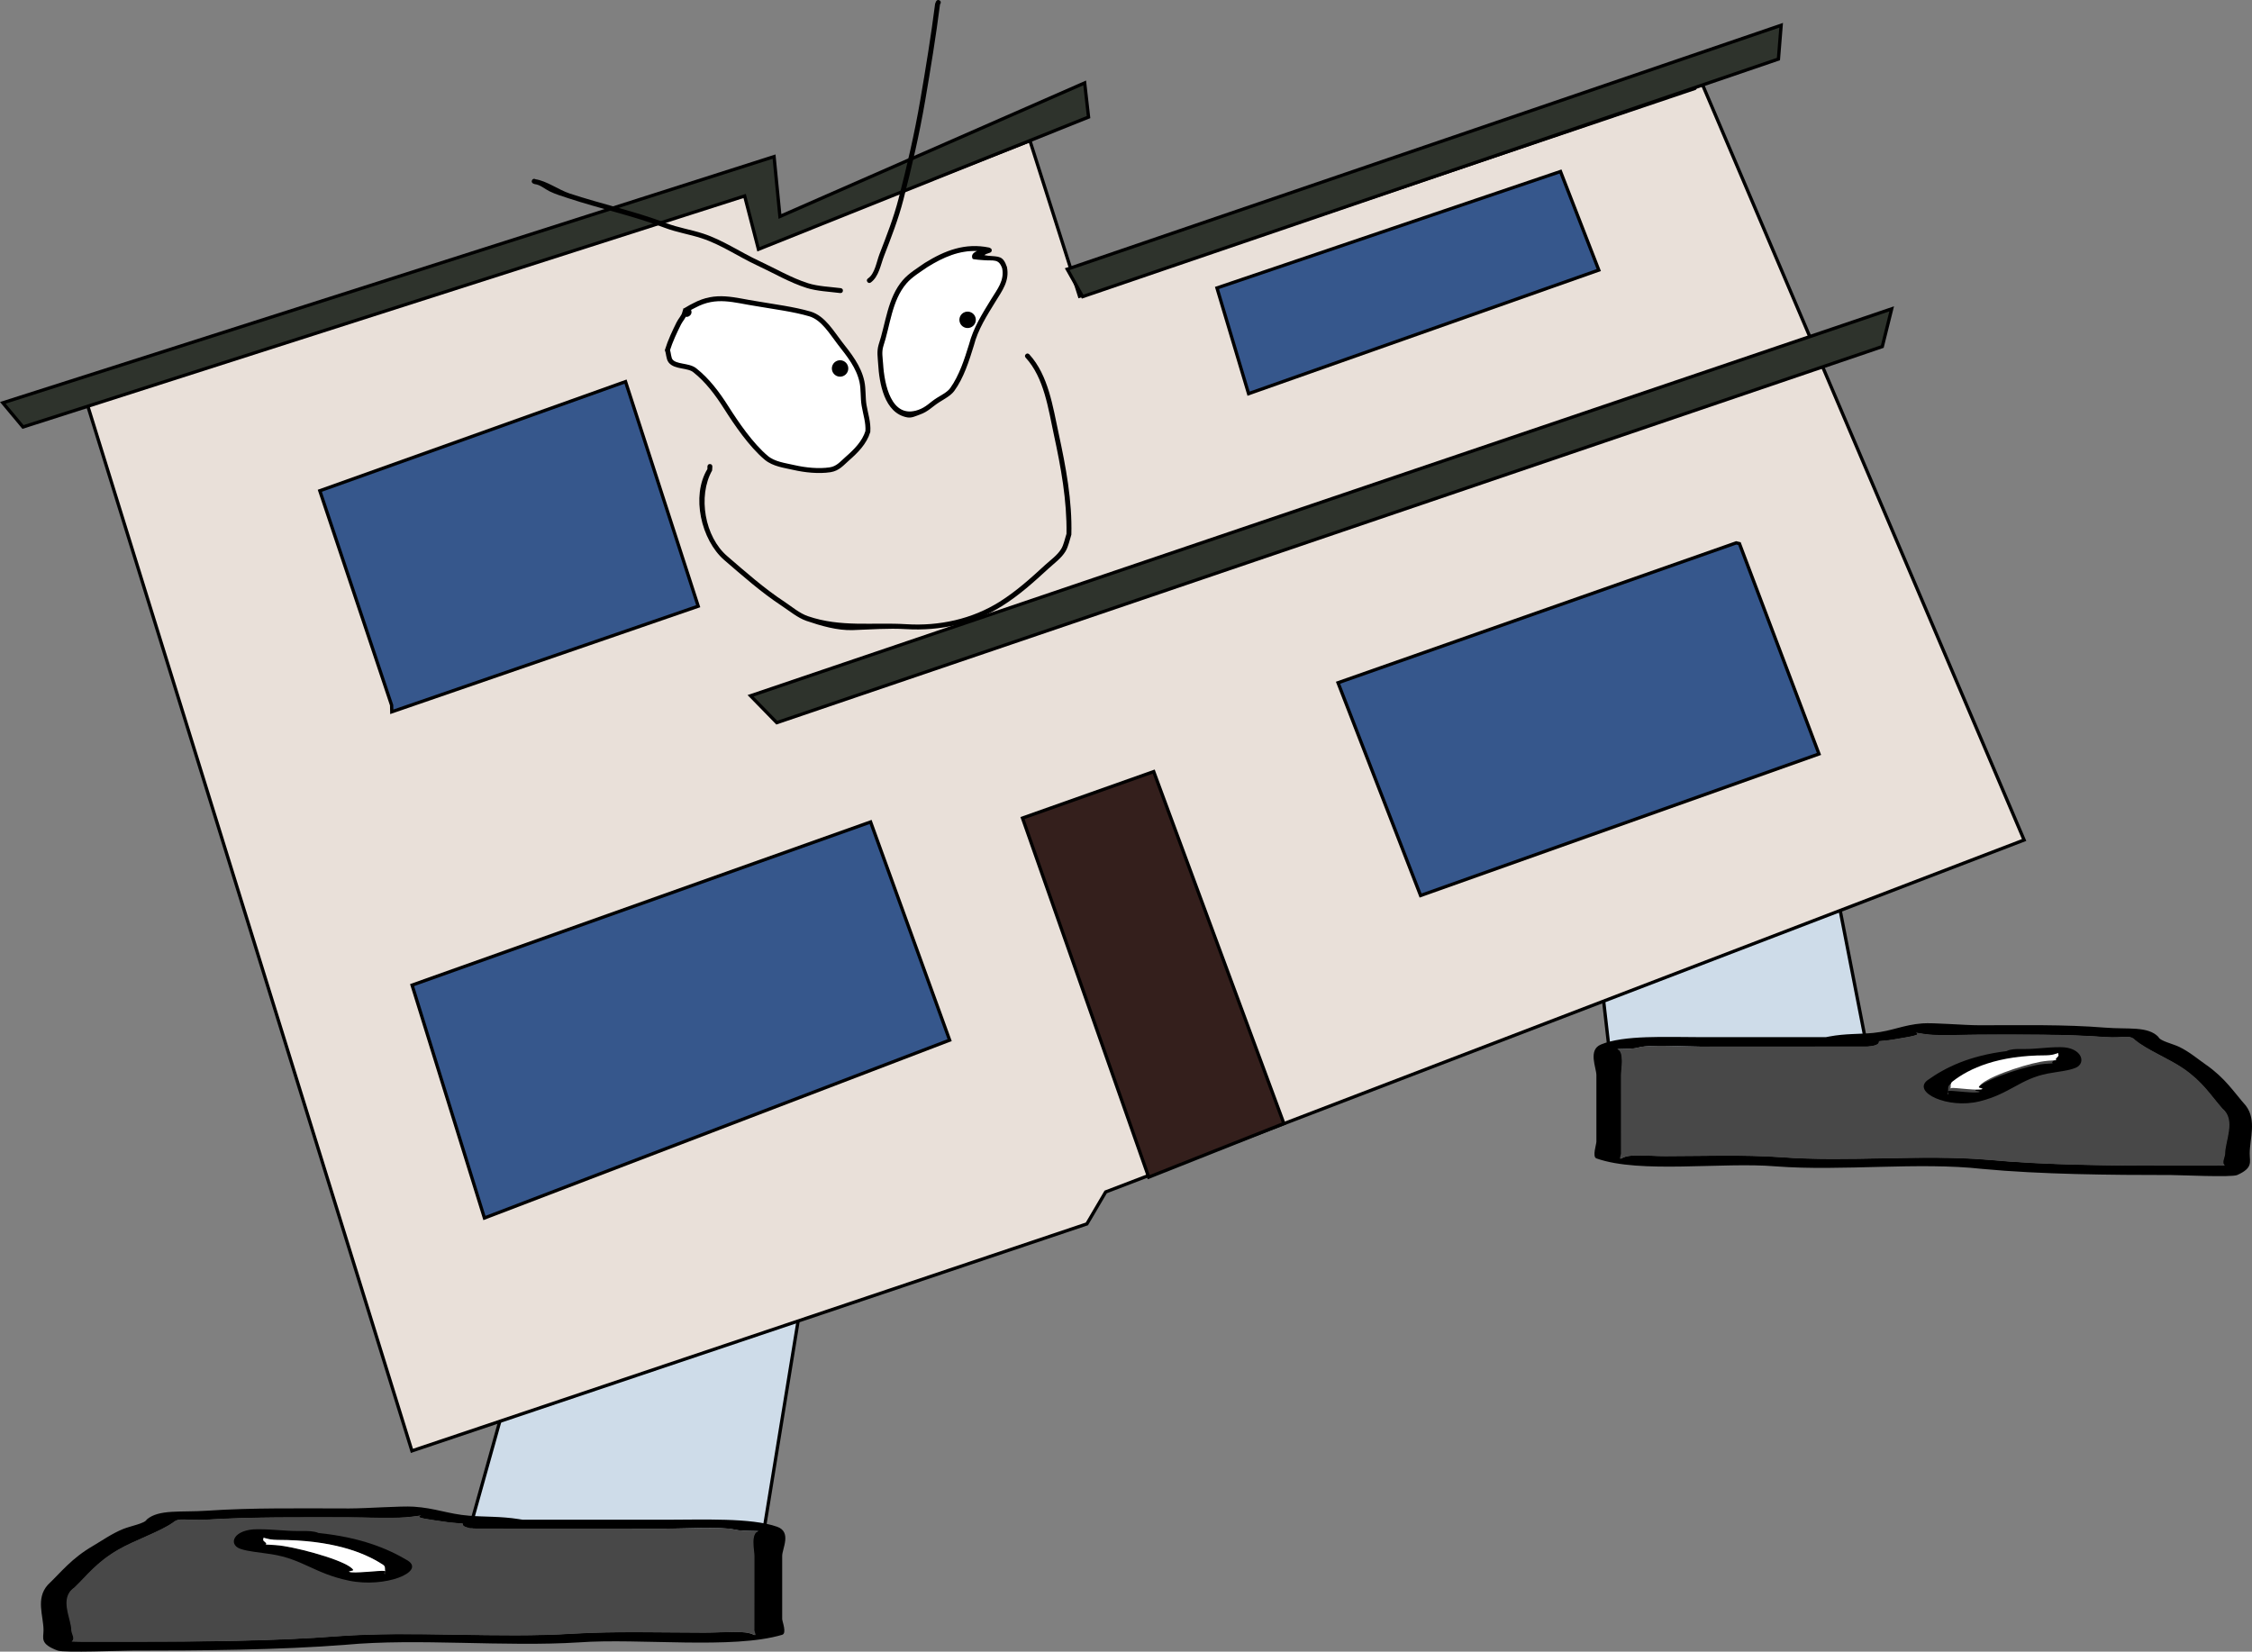 <svg version="1.1" xmlns="http://www.w3.org/2000/svg" xmlns:xlink="http://www.w3.org/1999/xlink" width="684.935" height="502.356" viewBox="0,0,684.935,502.356"><rect x="0" y="0" width="684.935" height="502.356" fill="#808080" stroke="none"/><g transform="translate(-20.437,144.574)"><g data-paper-data="{&quot;isPaintingLayer&quot;:true}" fill-rule="nonzero" stroke-linejoin="miter" stroke-miterlimit="10" stroke-dasharray="" stroke-dashoffset="0" style="mix-blend-mode: normal"><path d="M162.332,323.883l28.063,-100.264l78.41,-0.895l-16.507,101.159z" data-paper-data="{&quot;index&quot;:null}" fill="#cedce9" stroke="#000000" stroke-width="1" stroke-linecap="round"/><path d="M511.312,187.416l-14.6,-128.116l69.351,1.134l24.82,126.982z" data-paper-data="{&quot;index&quot;:null}" fill="#cedce9" stroke="#000000" stroke-width="1" stroke-linecap="round"/><path d="M597.48,171.455c-1.877,0.355 -3.722,0.558 -5.549,0.705c0.012,0.055 0.019,0.112 0.019,0.171c0,1.446 -3.821,1.446 -3.821,1.446c-16.877,0 -33.755,0 -50.632,0c-4.343,0 -15.15,-0.656 -18.353,0.209c-1.845,0.498 -3.166,0.449 -5.53,0.514c-0.267,0.007 -0.752,0.023 -1.181,0.033c2.286,0.618 1.181,6.326 1.181,7.922c0,6.749 0,13.499 0,20.248c0,1.205 0,2.411 0,3.616c0,0.482 -0.672,1.856 0,1.446c2.557,-1.558 7.547,-0.72 13.375,-0.723c11.487,-0.006 23.785,-0.47 35.067,0.312c20.602,1.559 42.752,-0.932 63.189,0.805c17.213,1.629 37.817,1.775 55.551,1.775c4.458,0 8.916,0 13.375,0c0.671,0 1.724,-0.034 2.814,-0.072c-1.097,-0.742 0.052,-2.536 0.052,-3.544c0,-3.765 3.335,-10.261 -0.759,-13.644c-3.618,-4.108 -5.907,-8.063 -11.808,-12.16c-4.354,-3.023 -11.133,-5.702 -14.736,-8.705c-1.747,-1.79 -3.31,-0.511 -8.999,-0.925c-12.587,-0.916 -25.21,-0.723 -38.213,-0.723c-4.74,0 -10.692,0.364 -15.285,0c-0.97,-0.077 -2.792,-0.363 -4.158,-0.597c2.498,0.73 -3.202,1.437 -5.597,1.89zM537.496,170.884c12.755,0 25.511,0 38.266,0c0.368,-0.07 0.736,-0.139 1.104,-0.209c4.847,-0.917 9.222,-0.674 13.375,-1.085c5.659,-0.56 9.043,-2.444 14.882,-2.893c3.354,-0.258 12.643,0.57 17.397,0.57c12.891,0 25.769,-0.279 38.213,0.723c6.991,0.563 12.898,-0.535 16.168,2.815c0.482,1.272 4.339,2.068 6.357,3.046c3.083,1.496 5.66,3.711 8.046,5.367c5.914,4.106 8.515,8.329 12.223,12.539c3.314,4.438 1.151,9.942 1.151,14.559c0,2.553 1.063,4.352 -3.821,6.508c-1.703,0.752 -17.438,0 -20.062,0c-18.292,0 -39.664,-0.183 -57.405,-1.862c-19.49,-2.156 -42.689,0.75 -62.834,-0.775c-16.234,-1.384 -41.291,2.303 -54.585,-2.425c-1.316,-0.468 0,-4.291 0,-5.062c0,-6.749 0,-13.499 0,-20.248c0,-2.257 -2.628,-7.644 1.359,-9.325c6.958,-2.932 19.979,-2.246 30.167,-2.246z" data-paper-data="{&quot;index&quot;:null}" fill="#000000" stroke="none" stroke-width="1" stroke-linecap="butt"/><path d="M591.878,172.09c1.827,-0.147 3.694,-0.352 5.571,-0.707c2.395,-0.453 8.118,-1.161 5.62,-1.891c1.366,0.234 3.203,0.52 4.173,0.597c4.593,0.364 10.599,0.004 15.338,0.004c13.003,0 25.708,-0.173 38.295,0.743c5.688,0.414 7.264,-0.859 9.01,0.93c3.603,3.003 10.41,5.704 14.765,8.727c5.902,4.097 8.198,8.08 11.816,12.188c4.094,3.383 0.741,9.904 0.741,13.669c0,1.008 -1.156,2.807 -0.059,3.549c-1.09,0.037 -2.145,0.073 -2.816,0.073c-4.458,0 -8.924,0.005 -13.382,0.005c-17.734,0 -38.422,-0.122 -55.635,-1.75c-20.437,-1.737 -42.79,0.74 -63.391,-0.819c-11.282,-0.782 -23.615,-0.334 -35.102,-0.328c-5.827,0.003 -10.822,-0.838 -13.379,0.72c-0.672,0.41 -0.003,-0.966 -0.003,-1.448c0,-1.205 -0.007,-2.416 -0.007,-3.622c0,-6.749 -0.008,-13.539 -0.008,-20.288c0,-1.596 1.117,-7.318 -1.169,-7.936c0.429,-0.01 0.915,-0.026 1.182,-0.033c2.364,-0.065 3.688,-0.018 5.533,-0.517c3.203,-0.865 14.02,-0.216 18.363,-0.216c16.877,0 33.845,-0.029 50.722,-0.029c0,0 3.84,-0.002 3.84,-1.449c0,-0.059 -0.006,-0.116 -0.018,-0.171z" data-paper-data="{&quot;noHover&quot;:false,&quot;origItem&quot;:[&quot;Path&quot;,{&quot;applyMatrix&quot;:true,&quot;segments&quot;:[[[579.60736,595.76373],[0.95609,-0.20262],[0.00646,0.07548]],[[579.61718,596],[0,-0.08208],[0,2]],[[577.61718,598],[0,0],[-8.83333,0]],[[551.11718,598],[8.83333,0],[-2.27308,0]],[[541.51161,598.28885],[1.67648,-1.19621],[-0.96568,0.68904]],[[538.61718,599],[1.23739,-0.09027],[-0.13966,0.01019]],[[537.99901,599.04541],[0.22447,-0.0134],[1.19653,0.85421]],[[538.61718,610],[0,-2.20646],[0,9.33333]],[[538.61718,638],[0,-9.33333],[0,1.66667]],[[538.61718,643],[0,-1.66667],[0,0.66667]],[[538.61718,645],[-0.35177,0.56631],[1.33831,-2.15456]],[[545.61718,644],[-3.04994,0.00386],[6.01206,-0.00761]],[[563.97058,644.43107],[-5.90478,-1.08158],[10.78253,2.15651]],[[597.04254,645.54479],[-10.6965,-2.40266],[9.00888,2.25222]],[[626.11718,648],[-9.28168,0],[2.33333,0]],[[633.11718,648],[-2.33333,0],[0.35109,0]],[[634.59021,647.90091],[-0.5707,0.05184],[-0.57412,-1.02596]],[[634.61718,643],[0,1.39387],[0,-5.20707]],[[634.21982,624.13246],[2.14282,4.67827],[-1.8936,-5.6808]],[[628.03948,607.31672],[3.08887,5.66543],[-2.2791,-4.1802]],[[620.32688,595.27881],[1.8857,4.15235],[-0.91417,-2.47477]],[[615.61718,594],[2.9771,0.57275],[-6.58756,-1.26734]],[[595.61718,593],[6.8054,0],[-2.48058,0]],[[587.61718,593],[2.40395,0.50364],[-0.50743,-0.10631]],[[585.44122,592.1748],[0.71481,0.32365],[1.30749,1.01011]],[[582.51161,594.78885],[1.25365,-0.62682],[-0.98239,0.4912]]],&quot;closed&quot;:true}],&quot;index&quot;:null}" fill="#484848" stroke="none" stroke-width="1" stroke-linecap="butt"/><path d="M645.448,177.392c0,-0.168 -0.053,-0.449 -0.104,-0.724c-0.197,0.112 -0.49,0.207 -0.868,0.289c-1.132,0.436 -2.85,0.436 -2.85,0.436c-14.555,0 -22.962,3.839 -28.108,7.878c-0.605,0.458 -0.552,1.01 -0.552,1.523c0,0.146 -0.037,0.377 -0.077,0.617c0.038,-0.077 0.135,-0.141 0.33,-0.181c0.864,-0.18 8.378,0.92 9.3,0.287c0.277,-0.19 -1.359,-0.226 -1.269,-0.441c1.11,-2.638 12.88,-6.628 18.666,-7.723c1.501,-0.284 3.19,-0.427 4.869,-0.492c-0.657,-0.387 0.661,-0.979 0.661,-1.468zM612.87,187.53c-0.087,0.514 -0.164,1.006 0.097,0.71c0.178,-0.202 -0.079,-0.486 -0.097,-0.71zM606.683,183.977c5.461,-3.897 12.725,-7.45 24.044,-8.848c1.063,-0.629 3.257,-0.629 3.257,-0.629h1.911c4.326,0 6.615,-0.57 11.262,-0.57c6.454,0 7.95,4.857 4.575,6.279c-2.13,0.898 -5.545,1.192 -8.396,1.731c-8.438,1.597 -11.569,6.186 -20.815,8.469c-9.8,2.42 -20.589,-2.835 -15.837,-6.432z" data-paper-data="{&quot;index&quot;:null}" fill="#000000" stroke="none" stroke-width="1" stroke-linecap="butt"/><path d="M646.416,175.69c0.051,0.276 0.112,0.561 0.112,0.728c0,0.489 -1.302,1.09 -0.645,1.477c-1.679,0.065 -3.378,0.202 -4.879,0.486c-5.786,1.095 -17.613,5.065 -18.723,7.703c-0.09,0.215 1.364,0.377 1.087,0.568c-0.922,0.633 -8.501,-0.486 -9.365,-0.306c-0.196,0.041 -0.291,0.104 -0.329,0.182c0.04,-0.24 0.07,-0.475 0.07,-0.62c0,-0.512 -0.07,-1.074 0.535,-1.533c5.145,-4.039 13.856,-7.963 28.411,-7.963c0,0 1.725,0.003 2.858,-0.433c0.378,-0.081 0.671,-0.177 0.868,-0.289z" data-paper-data="{&quot;noHover&quot;:false,&quot;origItem&quot;:[&quot;Path&quot;,{&quot;applyMatrix&quot;:true,&quot;segments&quot;:[[[607.563,601.99816],[0.02649,0.38155],[-0.10299,0.15484]],[[607.10872,602.39727],[0.1976,-0.11227],[-0.59254,0.60273]],[[605.61718,603],[0,0],[-7.618,0]],[[590.90604,613.89443],[2.69308,-5.58508],[-0.31682,0.63364]],[[590.61718,616],[0,-0.70843],[0,0.20156]],[[590.57685,616.85325],[0.02106,-0.33136],[0.02013,-0.10671]],[[590.74964,616.60263],[-0.10238,0.05628],[0.45234,-0.24865]],[[595.61718,617],[-0.48256,0.87548],[0.14503,-0.26312]],[[594.95308,616.3906],[-0.04725,0.29671],[0.58086,-3.64773]],[[604.72276,605.71115],[-3.02833,1.51416],[0.78545,-0.39273]],[[607.27135,605.03032],[-0.87898,0.0905],[-0.34365,-0.53523]],[[607.61718,603],[0,0.6759],[0,-0.23192]]],&quot;closed&quot;:true}],&quot;index&quot;:null}" fill="#ffffff" stroke="none" stroke-width="1" stroke-linecap="butt"/><path d="M154.873,318.207c-2.708,-0.43 -9.153,-1.101 -6.329,-1.794c-1.544,0.222 -3.604,0.493 -4.701,0.566c-5.193,0.346 -11.923,0 -17.282,0c-14.701,0 -28.974,-0.183 -43.204,0.686c-6.431,0.393 -8.199,-0.821 -10.174,0.878c-4.074,2.849 -11.738,5.392 -16.661,8.261c-6.673,3.888 -9.26,7.641 -13.351,11.539c-4.629,3.21 -0.858,9.374 -0.858,12.947c0,0.956 1.298,2.659 0.058,3.363c1.233,0.036 2.424,0.068 3.182,0.068c5.041,0 10.081,0 15.122,0c20.05,0 43.346,-0.139 62.808,-1.685c23.107,-1.649 48.15,0.716 71.443,-0.764c12.756,-0.742 26.66,-0.301 39.647,-0.296c6.589,0.003 12.231,-0.792 15.122,0.686c0.76,0.389 0,-0.915 0,-1.372c0,-1.144 0,-2.287 0,-3.431c0,-6.405 0,-12.809 0,-19.214c0,-1.514 -1.249,-6.931 1.335,-7.517c-0.485,-0.009 -1.034,-0.024 -1.335,-0.031c-2.673,-0.062 -4.167,-0.015 -6.253,-0.488c-3.622,-0.821 -15.84,-0.198 -20.75,-0.198c-19.082,0 -38.164,0 -57.246,0c0,0 -4.32,0 -4.32,-1.372c0,-0.056 0.007,-0.11 0.021,-0.162c-2.065,-0.139 -4.152,-0.332 -6.274,-0.669zM222.692,317.665c11.519,0 26.241,-0.652 34.107,2.131c4.508,1.595 1.536,6.707 1.536,8.848c0,6.405 0,12.809 0,19.214c0,0.731 1.488,4.359 0,4.803c-15.031,4.486 -43.361,0.988 -61.715,2.301c-22.776,1.447 -49.006,-1.31 -71.042,0.736c-20.058,1.593 -44.222,1.767 -64.903,1.767c-2.966,0 -20.757,0.714 -22.682,0c-5.522,-2.046 -4.32,-3.754 -4.32,-6.176c0,-4.381 -2.445,-9.604 1.302,-13.815c4.193,-3.995 7.133,-8.003 13.82,-11.899c2.697,-1.572 5.611,-3.674 9.097,-5.093c2.281,-0.929 6.642,-1.683 7.187,-2.891c3.696,-3.178 10.376,-2.137 18.28,-2.671c14.07,-0.951 28.629,-0.686 43.204,-0.686c5.375,0 15.878,-0.786 19.67,-0.541c6.601,0.426 10.428,2.214 16.826,2.745c4.695,0.39 9.642,0.159 15.122,1.029c0.416,0.066 0.832,0.132 1.248,0.198c14.422,0 28.843,0 43.265,0z" data-paper-data="{&quot;index&quot;:null}" fill="#000000" stroke="none" stroke-width="1" stroke-linecap="butt"/><path d="M161.207,318.81c-0.014,0.052 -0.021,0.106 -0.021,0.162c0,1.372 4.342,1.375 4.342,1.375c19.082,0 38.266,0.027 57.348,0.027c4.91,0 17.14,-0.616 20.761,0.205c2.086,0.473 3.583,0.428 6.256,0.49c0.302,0.007 0.851,0.022 1.336,0.032c-2.585,0.586 -1.322,6.016 -1.322,7.53c0,6.405 -0.009,12.847 -0.009,19.252c0,1.144 -0.007,2.293 -0.007,3.437c0,0.457 0.757,1.763 -0.003,1.374c-2.891,-1.478 -8.538,-0.681 -15.127,-0.683c-12.987,-0.005 -26.931,-0.431 -39.687,0.311c-23.293,1.48 -48.565,-0.871 -71.672,0.778c-19.461,1.546 -42.852,1.661 -62.902,1.661c-5.041,0 -10.09,-0.004 -15.13,-0.004c-0.758,0 -1.951,-0.033 -3.184,-0.069c1.24,-0.704 -0.066,-2.411 -0.066,-3.368c0,-3.573 -3.791,-9.76 0.838,-12.971c4.091,-3.898 6.687,-7.677 13.36,-11.565c4.923,-2.869 12.62,-5.432 16.693,-8.281c1.975,-1.698 3.756,-0.49 10.187,-0.883c14.231,-0.87 28.596,-0.705 43.297,-0.705c5.359,0 12.149,0.342 17.342,-0.003c1.096,-0.073 3.173,-0.344 4.718,-0.566c-2.824,0.693 3.646,1.365 6.354,1.795c2.122,0.337 4.234,0.532 6.299,0.671z" data-paper-data="{&quot;noHover&quot;:false,&quot;origItem&quot;:[&quot;Path&quot;,{&quot;applyMatrix&quot;:true,&quot;segments&quot;:[[[579.60736,595.76373],[0.95609,-0.20262],[0.00646,0.07548]],[[579.61718,596],[0,-0.08208],[0,2]],[[577.61718,598],[0,0],[-8.83333,0]],[[551.11718,598],[8.83333,0],[-2.27308,0]],[[541.51161,598.28885],[1.67648,-1.19621],[-0.96568,0.68904]],[[538.61718,599],[1.23739,-0.09027],[-0.13966,0.01019]],[[537.99901,599.04541],[0.22447,-0.0134],[1.19653,0.85421]],[[538.61718,610],[0,-2.20646],[0,9.33333]],[[538.61718,638],[0,-9.33333],[0,1.66667]],[[538.61718,643],[0,-1.66667],[0,0.66667]],[[538.61718,645],[-0.35177,0.56631],[1.33831,-2.15456]],[[545.61718,644],[-3.04994,0.00386],[6.01206,-0.00761]],[[563.97058,644.43107],[-5.90478,-1.08158],[10.78253,2.15651]],[[597.04254,645.54479],[-10.6965,-2.40266],[9.00888,2.25222]],[[626.11718,648],[-9.28168,0],[2.33333,0]],[[633.11718,648],[-2.33333,0],[0.35109,0]],[[634.59021,647.90091],[-0.5707,0.05184],[-0.57412,-1.02596]],[[634.61718,643],[0,1.39387],[0,-5.20707]],[[634.21982,624.13246],[2.14282,4.67827],[-1.8936,-5.6808]],[[628.03948,607.31672],[3.08887,5.66543],[-2.2791,-4.1802]],[[620.32688,595.27881],[1.8857,4.15235],[-0.91417,-2.47477]],[[615.61718,594],[2.9771,0.57275],[-6.58756,-1.26734]],[[595.61718,593],[6.8054,0],[-2.48058,0]],[[587.61718,593],[2.40395,0.50364],[-0.50743,-0.10631]],[[585.44122,592.1748],[0.71481,0.32365],[1.30749,1.01011]],[[582.51161,594.78885],[1.25365,-0.62682],[-0.98239,0.4912]]],&quot;closed&quot;:true}],&quot;index&quot;:null}" fill="#484848" stroke="none" stroke-width="1" stroke-linecap="butt"/><path d="M100.64,323.841c0,0.464 1.489,1.026 0.747,1.393c1.899,0.062 3.809,0.198 5.506,0.467c6.542,1.039 19.85,4.825 21.105,7.328c0.102,0.204 -1.748,0.238 -1.435,0.418c1.042,0.601 9.538,-0.443 10.515,-0.273c0.221,0.039 0.33,0.099 0.373,0.172c-0.045,-0.227 -0.087,-0.447 -0.087,-0.586c0,-0.486 0.06,-1.01 -0.624,-1.445c-5.818,-3.833 -15.323,-7.476 -31.779,-7.476c0,0 -1.942,0 -3.222,-0.414c-0.427,-0.077 -0.759,-0.168 -0.981,-0.274c-0.057,0.262 -0.117,0.528 -0.117,0.687zM137.364,334.134c0.295,0.281 0.208,-0.185 0.11,-0.673c-0.021,0.212 -0.311,0.481 -0.11,0.673zM144.468,330.089c5.372,3.413 -6.826,8.4 -17.906,6.103c-10.454,-2.167 -13.994,-6.521 -23.534,-8.036c-3.223,-0.512 -7.085,-0.791 -9.493,-1.643c-3.816,-1.35 -2.124,-5.959 5.172,-5.959c5.254,0 7.842,0.541 12.733,0.541h2.16c0,0 2.48,0 3.682,0.597c12.798,1.327 21.01,4.699 27.185,8.396z" data-paper-data="{&quot;index&quot;:null}" fill="#000000" stroke="none" stroke-width="1" stroke-linecap="butt"/><path d="M100.596,323.108c0.222,0.106 0.555,0.197 0.981,0.274c1.28,0.414 3.231,0.411 3.231,0.411c16.457,0 26.305,3.724 32.122,7.556c0.684,0.435 0.605,0.968 0.605,1.454c0,0.138 0.034,0.361 0.079,0.589c-0.043,-0.073 -0.151,-0.134 -0.372,-0.172c-0.977,-0.171 -9.546,0.891 -10.589,0.291c-0.313,-0.181 1.331,-0.335 1.229,-0.539c-1.255,-2.503 -14.627,-6.27 -21.169,-7.309c-1.697,-0.27 -3.618,-0.4 -5.517,-0.462c0.742,-0.367 -0.729,-0.938 -0.729,-1.402c0,-0.159 0.07,-0.429 0.127,-0.691z" data-paper-data="{&quot;noHover&quot;:false,&quot;origItem&quot;:[&quot;Path&quot;,{&quot;applyMatrix&quot;:true,&quot;segments&quot;:[[[607.563,601.99816],[0.02649,0.38155],[-0.10299,0.15484]],[[607.10872,602.39727],[0.1976,-0.11227],[-0.59254,0.60273]],[[605.61718,603],[0,0],[-7.618,0]],[[590.90604,613.89443],[2.69308,-5.58508],[-0.31682,0.63364]],[[590.61718,616],[0,-0.70843],[0,0.20156]],[[590.57685,616.85325],[0.02106,-0.33136],[0.02013,-0.10671]],[[590.74964,616.60263],[-0.10238,0.05628],[0.45234,-0.24865]],[[595.61718,617],[-0.48256,0.87548],[0.14503,-0.26312]],[[594.95308,616.3906],[-0.04725,0.29671],[0.58086,-3.64773]],[[604.72276,605.71115],[-3.02833,1.51416],[0.78545,-0.39273]],[[607.27135,605.03032],[-0.87898,0.0905],[-0.34365,-0.53523]],[[607.61718,603],[0,0.6759],[0,-0.23192]]],&quot;closed&quot;:true}],&quot;index&quot;:null}" fill="#ffffff" stroke="none" stroke-width="1" stroke-linecap="butt"/><g><g><path d="M46.893,-21.883l200.662,-63.715l4.148,16.064l81.982,-32.25l15.083,47.31l187.134,-63.196l1.619,-2.858l98.537,231.445l-279.335,107.051l-5.72,9.72l-205.284,69.033z" fill="#e9e0d9" stroke="#000000" stroke-width="1" stroke-linecap="round"/><path d="M145.769,155.056l139.459,-49.623l24.04,66.357l-141.494,54.1z" fill="#36578c" stroke="#000000" stroke-width="1" stroke-linecap="round"/><path d="M139.541,69.902l-21.836,-65.205l92.987,-33.196l22.102,68.304l-93.199,32.124z" fill="#36578c" stroke="#000000" stroke-width="1" stroke-linecap="round"/><path d="M21.297,-22.052l234.568,-74.885l1.786,18.201l92.681,-40.619l1.181,10.391l-100.396,40.209l-4.199,-16.21l-219.488,70.263z" fill="#2e332c" stroke="#000000" stroke-width="1" stroke-linecap="round"/><path d="M345.03,-62.702l217.133,-74.186l-0.824,10.274l-211.628,72.259z" fill="#2e332c" stroke="#000000" stroke-width="1" stroke-linecap="round"/><path d="M390.573,-56.99l104.487,-35.42l11.637,29.977l-106.507,37.6z" fill="#36578c" stroke="#000000" stroke-width="1" stroke-linecap="round"/><path d="M549.483,20.773l24.188,63.973l-121.171,43.059l-25.103,-64.716l121.105,-42.545z" fill="#36578c" stroke="#000000" stroke-width="1" stroke-linecap="round"/><path d="M369.811,213.464l-38.385,-109.219l39.909,-14.13l39.587,107.039z" fill="#341f1c" stroke="#000000" stroke-width="1" stroke-linecap="round"/><path d="M248.715,67.055l347.069,-117.693l-2.859,11.477l-336.233,114.392z" fill="#2e332c" stroke="#000000" stroke-width="1" stroke-linecap="round"/><path d="M316.261,-65.918c0.1,0.223 2.983,0.396 3.389,0.433c3,0.271 4.552,-0.582 5.63,2.481c0.739,3.75 -1.487,6.378 -3.316,9.372c-2.672,4.375 -5.437,8.731 -6.746,13.801c-1.385,4.484 -3.022,9.523 -5.785,13.375c-0.881,1.229 -2.86,2.201 -4.094,2.981c-2.168,1.371 -3.182,2.765 -5.644,3.627c-8.297,2.903 -10.359,-8.035 -10.72,-14.112c-0.113,-1.897 -0.482,-3.354 0.051,-5.229c2.111,-6.293 2.586,-13.973 7.078,-19.216c1.703,-1.987 4.294,-3.52 6.419,-5.003c4.846,-3.006 9.691,-5.089 15.145,-4.863c-1.095,0.438 -1.946,1.152 -1.408,2.354z" data-paper-data="{&quot;noHover&quot;:false,&quot;origItem&quot;:[&quot;Path&quot;,{&quot;applyMatrix&quot;:true,&quot;segments&quot;:[[[351.92467,24.91393],[-1.17776,0.0514],[-5.0738,-2.01429]],[[336.05337,24.5144],[5.56723,-1.23701],[-2.49563,0.69816]],[[328.36282,27.11354],[2.2634,-1.31293],[-5.97206,3.4642]],[[315.3669,42.869],[4.07069,-5.24265],[-1.12286,1.59346]],[[313.59068,47.77608],[0.52046,-1.82789],[-1.66695,5.85443]],[[319.02846,64.6056],[-8.78995,0],[2.60846,0]],[[325.54511,63.04143],[-2.49932,0.57787],[1.42263,-0.32893]],[[330.38469,61.57669],[-1.23772,0.86849],[3.88074,-2.72304]],[[340.21963,50.87259],[-2.78883,3.77482],[2.91048,-4.35307]],[[351.12813,40.12515],[-3.96764,3.24679],[2.71516,-2.22187]],[[357.35797,32.38569],[-0.54096,3.78331],[-0.00611,-3.24723]],[[352.87014,28.19433],[2.7419,1.24696],[-0.37111,-0.16877]],[[349.81918,26.67133],[0.0206,0.24302],[-0.11119,-1.31205]]],&quot;closed&quot;:true}]}" fill="#ffffff" stroke="none" stroke-width="0.5" stroke-linecap="butt"/><path d="M229.898,-50.075l-0.417,-0.455c0.687,-0.425 1.448,-0.777 2.13,-1.142c6.708,-3.598 12.008,-1.577 18.999,-0.519c5.274,0.922 11.111,1.626 16.141,3.097c4.111,1.202 6.709,5.788 9.135,8.89c2.804,3.583 5.722,7.181 6.702,11.716c0.503,2.331 0.255,4.851 0.654,7.206c0.456,2.698 1.339,5.186 1.153,7.956c-1.047,3.398 -3.642,5.974 -6.237,8.247c-1.697,1.486 -2.866,3.027 -5.258,3.394c-3.458,0.531 -7.61,0.087 -10.988,-0.687c-2.82,-0.646 -6.122,-1.022 -8.433,-2.967c-4.569,-3.845 -9.009,-10.312 -12.2,-15.348c-2.655,-4.185 -5.684,-8.24 -9.565,-11.298c-1.962,-1.546 -5.868,-0.902 -7.329,-2.812c-0.626,-0.819 -0.573,-2.329 -0.955,-3.282c0.85,-2.743 2.19,-5.6 3.476,-8.17c0.476,-0.951 1.443,-1.974 1.743,-3.002c0.116,0.151 0.465,0.511 0.986,0.203c0.646,-0.382 0.265,-1.028 0.265,-1.028z" data-paper-data="{&quot;noHover&quot;:false,&quot;origItem&quot;:[&quot;Path&quot;,{&quot;applyMatrix&quot;:true,&quot;segments&quot;:[[[262.53939,13.98753],[0.73544,-0.14709],[-0.5932,0.11864]],[[261.67657,13.47],[0.0592,0.18064],[-0.62288,0.87025]],[[259.04419,15.72453],[0.76339,-0.74054],[-2.06268,2.00092]],[[253.07416,22.27884],[1.70811,-2.3087],[0.04601,1.02564]],[[252.89435,25.68875],[-0.32078,-0.9798],[0.74817,2.28526]],[[258.88412,30.76192],[-1.34134,-2.10688],[2.65332,4.16765]],[[264.18665,44.55317],[-1.12351,-4.82715],[1.34832,5.80694]],[[270.60241,63.02996],[-3.04192,-5.13856],[1.53866,2.59918]],[[277.56629,68.61195],[-2.44885,-1.54115],[2.93256,1.84637]],[[287.69369,72.89147],[-3.43967,-0.64065],[2.37896,0.44309]],[[293.76846,71.42771],[-2.09271,0.84209],[3.20042,-1.28782]],[[302.36704,65.71323],[-2.11047,2.86102],[1.09105,-2.55346]],[[303.89984,57.83196],[-0.46059,2.69768],[0.40189,-2.35386]],[[305.65783,50.82622],[-0.29477,2.36661],[0.57347,-4.60414]],[[303.20103,37.57898],[1.46264,4.30844],[-1.26521,-3.73004]],[[297.52662,26.19333],[3.48298,2.49261],[-4.26134,-3.04965]],[[283.34392,17.95494],[4.67312,2.61213],[-6.24919,-3.30814]],[[265.26946,12.16504],[7.51953,-1.18026],[-0.7641,0.11993]],[[262.88476,12.53799],[0.78928,-0.17414],[0,0]],[263.12774,13.10501]],&quot;closed&quot;:true}]}" fill="#ffffff" stroke="#000000" stroke-width="1.5" stroke-linecap="butt"/><path d="M273.581,-31.679c-0.456,-1.303 0.231,-2.729 1.534,-3.185c1.303,-0.456 2.729,0.231 3.185,1.534c0.456,1.303 -0.231,2.729 -1.534,3.185c-1.303,0.456 -2.729,-0.231 -3.185,-1.534z" fill="#000000" stroke="none" stroke-width="0.5" stroke-linecap="butt"/><path d="M312.372,-46.471c-0.456,-1.303 0.231,-2.729 1.534,-3.185c1.303,-0.456 2.729,0.231 3.185,1.534c0.456,1.303 -0.231,2.729 -1.534,3.185c-1.303,0.456 -2.729,-0.231 -3.185,-1.534z" fill="#000000" stroke="none" stroke-width="0.5" stroke-linecap="butt"/><path d="M182.247,-89.753c0.325,-0.676 1.001,-0.35 1.001,-0.35l-0.006,0.04c3.422,0.478 7.067,3.224 10.477,4.35c9.783,3.229 19.766,5.349 29.415,9.024c3.65,1.39 7.465,1.952 11.161,3.161c5.994,1.96 11.355,5.679 17.045,8.319c4.828,2.242 9.807,5.176 14.882,6.783c3.038,0.962 6.762,1.092 9.925,1.496c0,0 0.744,0.095 0.649,0.839c-0.095,0.744 -0.839,0.649 -0.839,0.649c-3.249,-0.415 -7.036,-0.565 -10.161,-1.545c-5.148,-1.615 -10.196,-4.59 -15.088,-6.861c-5.636,-2.618 -10.958,-6.327 -16.899,-8.261c-3.715,-1.209 -7.541,-1.782 -11.209,-3.178c-9.628,-3.666 -19.59,-5.779 -29.351,-9.001c-1.92,-0.634 -3.903,-1.22 -5.721,-2.121c-1.538,-0.761 -2.747,-1.972 -4.476,-2.166l-0.455,-0.176c0,0 -0.676,-0.325 -0.35,-1.001z" fill="#000000" stroke="none" stroke-width="0.5" stroke-linecap="butt"/><path d="M306.138,-144.486c0.676,0.325 0.35,1.001 0.35,1.001l-0.148,0.218c-1.259,9.856 -2.837,19.493 -4.514,29.292c-1.739,10.164 -4.057,20.206 -6.638,30.185c-1.537,5.941 -3.661,11.354 -5.87,17.066c-1.061,2.743 -1.579,6.277 -4.027,8.067c0,0 -0.613,0.433 -1.045,-0.18c-0.433,-0.613 0.18,-1.045 0.18,-1.045c2.111,-1.423 2.601,-5.077 3.493,-7.383c2.189,-5.66 4.295,-11.014 5.817,-16.901c2.57,-9.938 4.879,-19.94 6.612,-30.062c1.674,-9.78 3.249,-19.393 4.505,-29.229l0.284,-0.679c0,0 0.325,-0.676 1.001,-0.35z" fill="#000000" stroke="none" stroke-width="0.5" stroke-linecap="butt"/><path d="M236.381,-3.425c0.749,0.033 0.716,0.782 0.716,0.782l-0.073,1.167c-4.414,7.847 -2.237,20.237 4.64,26.089c5.569,4.796 11.181,9.771 17.332,13.82c2.263,1.49 4.619,3.552 7.189,4.416c10.032,3.433 19.559,1.806 29.949,2.435c9.9,0.617 19.937,-1.543 28.342,-6.844c5.151,-3.249 9.385,-7.092 13.852,-11.196c1.661,-1.526 3.7,-2.919 4.889,-4.886c0.773,-1.279 1.107,-3.146 1.589,-4.566c0.164,-10.173 -1.695,-20.226 -3.838,-30.143c-1.708,-7.905 -2.96,-17.317 -8.577,-23.427c0,0 -0.507,-0.553 0.047,-1.06c0.553,-0.507 1.06,0.047 1.06,0.047c5.808,6.362 7.163,15.913 8.937,24.123c2.179,10.086 4.132,20.365 3.85,30.716c-0.516,1.581 -0.908,3.621 -1.762,5.05c-1.268,2.121 -3.396,3.612 -5.18,5.252c-4.532,4.164 -8.838,8.062 -14.065,11.359c-8.688,5.479 -19.008,7.674 -29.233,7.072c-5.466,-0.331 -10.819,0.12 -16.255,0.299c-4.672,0.153 -9.729,-1.319 -14.089,-2.812c-2.706,-0.941 -5.138,-3.008 -7.528,-4.582c-6.204,-4.087 -11.868,-9.097 -17.486,-13.936c-6.998,-6.09 -10.108,-19.47 -5.1,-27.649l0.014,-0.809c0,0 0.033,-0.749 0.782,-0.716z" fill="#000000" stroke="none" stroke-width="0.5" stroke-linecap="butt"/></g><path d="M319.827,-66.965c0.508,0.079 0.94,0.164 1.098,0.178c3.396,0.312 4.552,-0.071 5.768,3.425c0.841,4.263 -1.423,7.165 -3.51,10.569c-2.603,4.244 -5.296,8.416 -6.564,13.344c-1.424,4.615 -3.072,9.871 -5.967,13.812c-1.021,1.39 -3.087,2.485 -4.5,3.377c-2.21,1.395 -3.381,2.883 -5.946,3.781c-1.234,0.432 -2.458,1.105 -3.815,0.862c-7.029,-1.261 -8.527,-10.447 -8.869,-16.264c-0.123,-2.096 -0.453,-3.68 0.118,-5.761c2.203,-6.533 2.694,-14.298 7.386,-19.732c1.799,-2.084 4.449,-3.674 6.685,-5.237c6.135,-3.806 12.287,-6.165 19.542,-4.67c0,0 0.141,0.029 0.287,0.124c0.223,0.067 0.411,0.235 0.494,0.471c0.137,0.391 -0.069,0.819 -0.46,0.956l-1.283,0.449c-0.152,0.11 -0.306,0.217 -0.463,0.318zM317.649,-68.226c-5.454,-0.225 -10.266,1.859 -15.112,4.865c-2.125,1.483 -4.698,3.007 -6.4,4.994c-4.493,5.242 -4.952,12.871 -7.062,19.164c-0.533,1.875 -0.168,3.321 -0.056,5.218c0.36,6.076 2.395,16.992 10.692,14.089c2.462,-0.862 3.466,-2.258 5.634,-3.629c1.234,-0.78 3.203,-1.753 4.084,-2.981c2.763,-3.852 4.362,-8.868 5.747,-13.352c1.309,-5.07 4.074,-9.372 6.746,-13.747c1.829,-2.994 4.063,-5.613 3.324,-9.363c-1.078,-3.063 -2.621,-2.202 -5.62,-2.474c-0.406,-0.037 -3.283,-0.207 -3.383,-0.43c-0.538,-1.202 0.312,-1.917 1.407,-2.354z" fill="#000000" stroke="none" stroke-width="0.5" stroke-linecap="butt"/></g></g></g></svg>